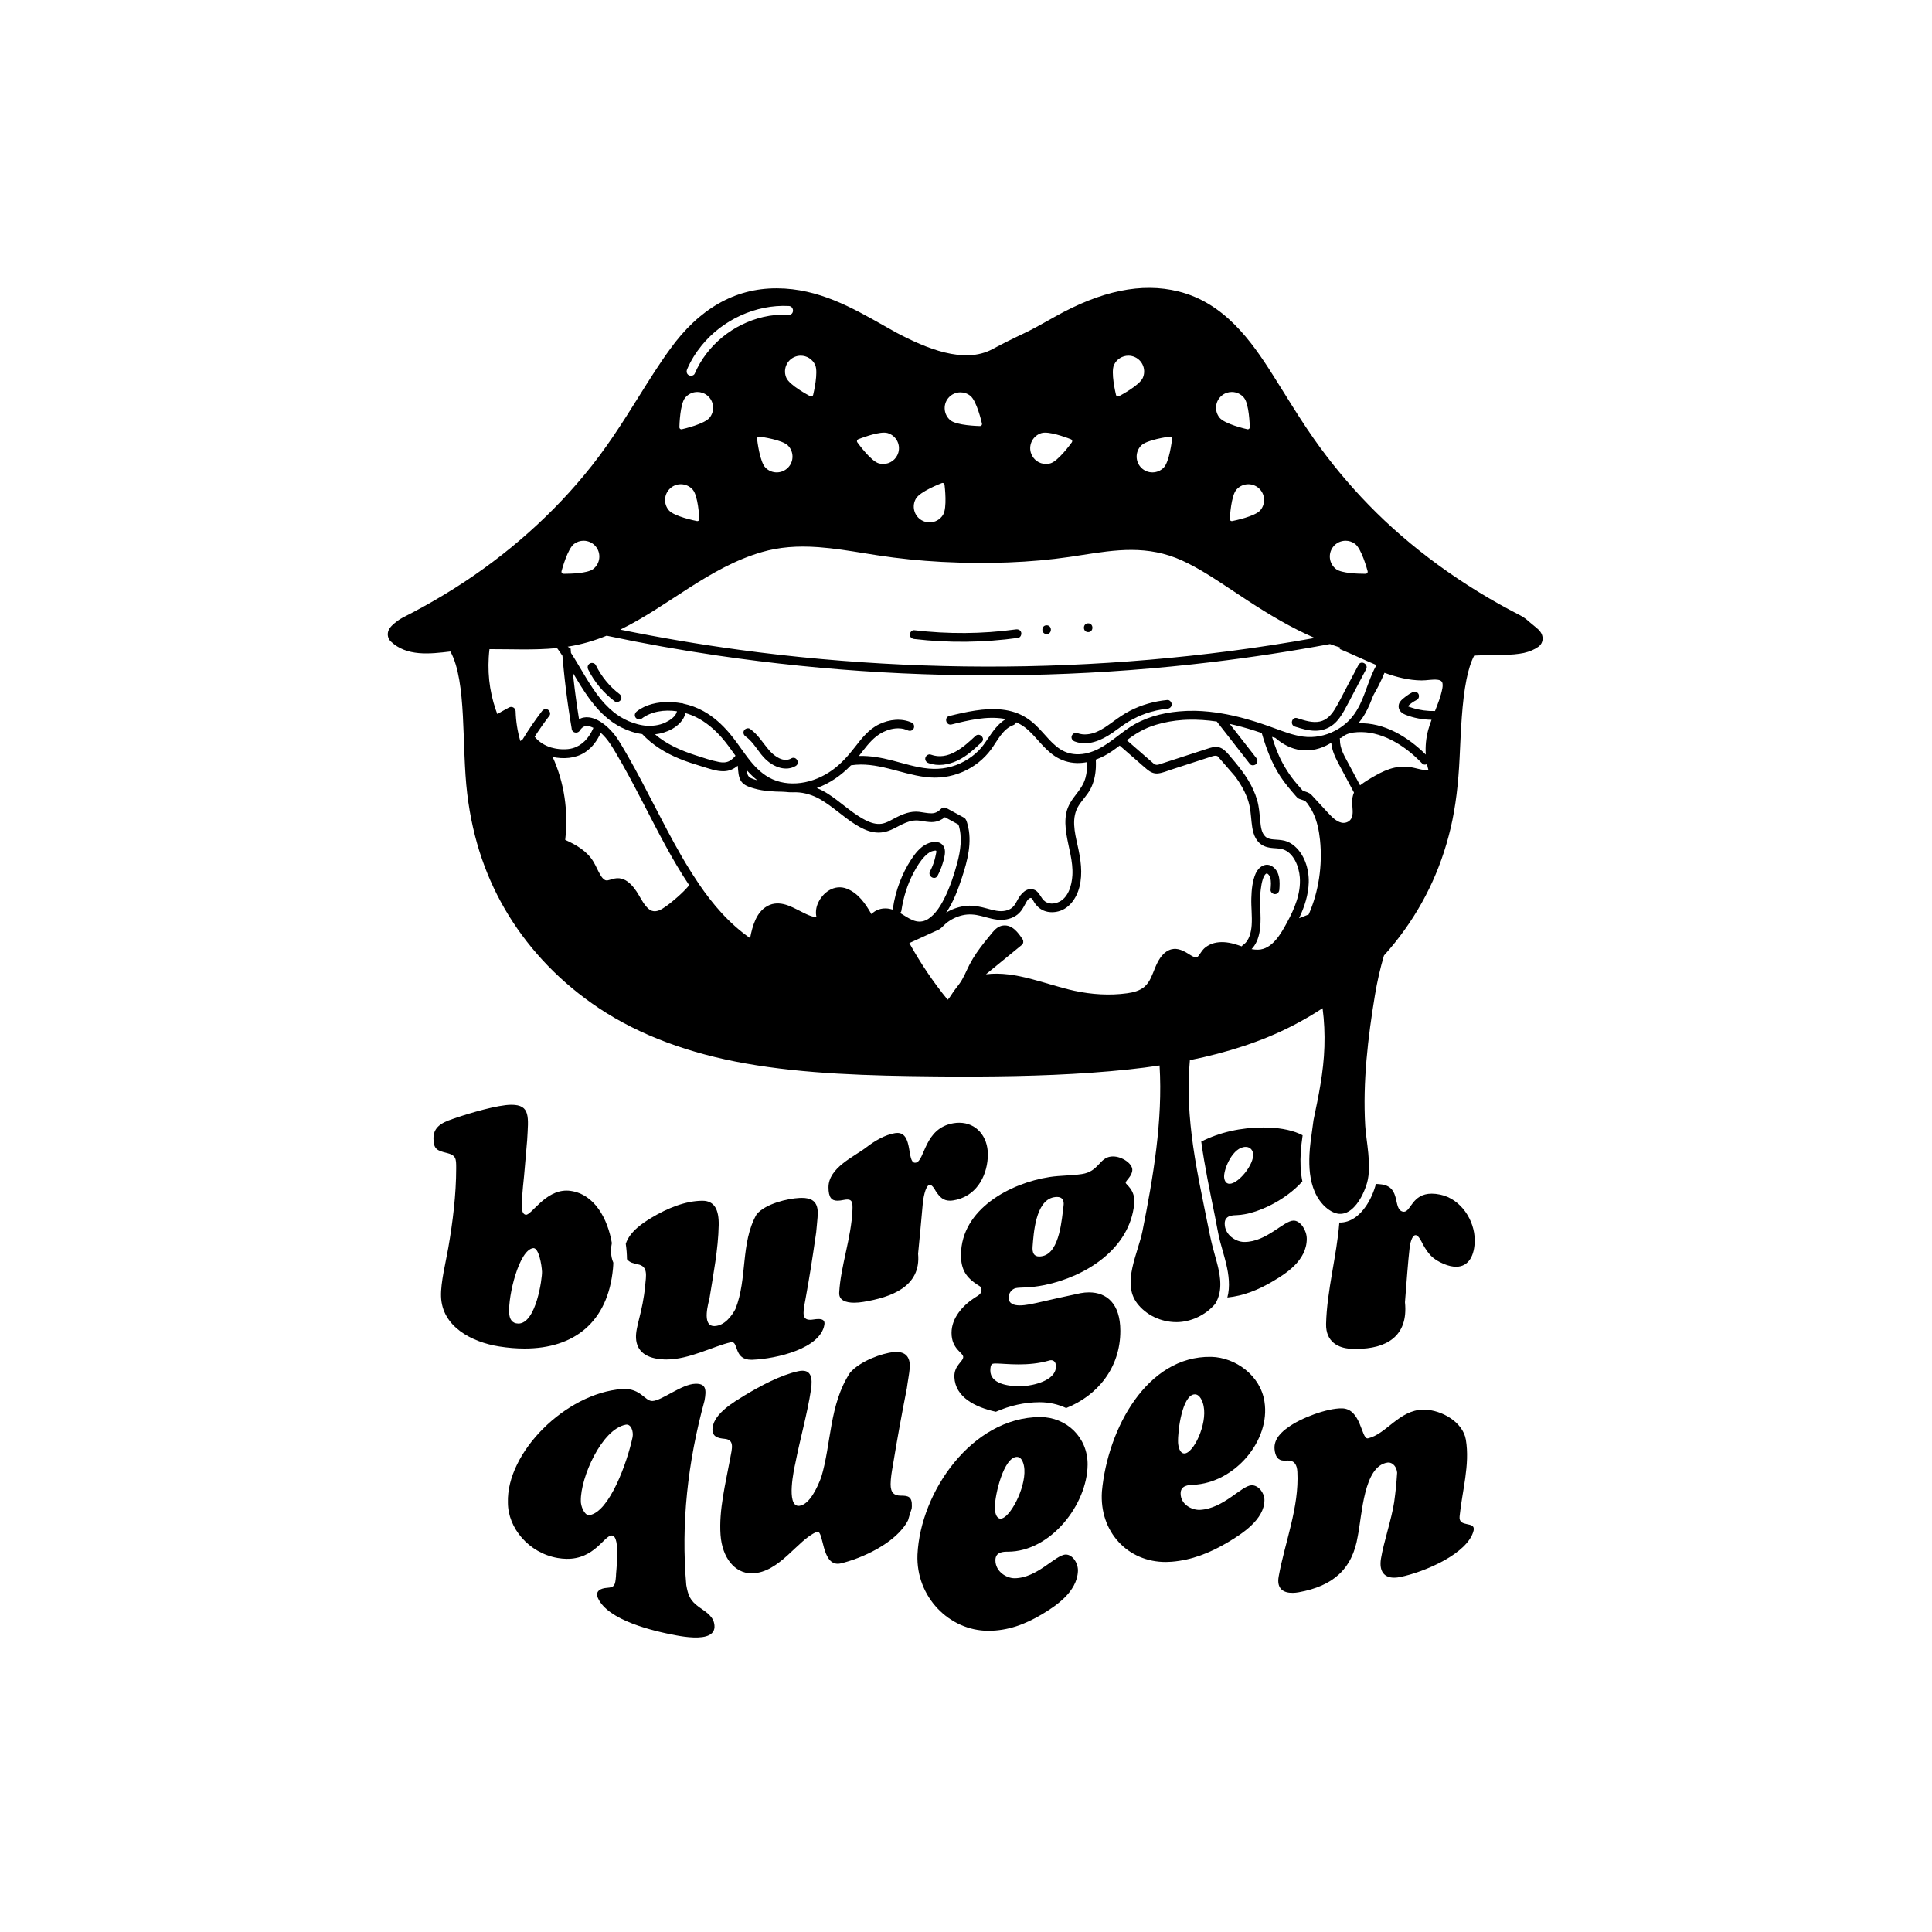 <?xml version="1.0" encoding="utf-8"?>
<!-- Generator: Adobe Illustrator 26.3.1, SVG Export Plug-In . SVG Version: 6.00 Build 0)  -->
<svg version="1.1" id="Capa_1" xmlns="http://www.w3.org/2000/svg" xmlns:xlink="http://www.w3.org/1999/xlink" x="0px" y="0px"
	 viewBox="0 0 1100 1100" style="enable-background:new 0 0 1100 1100;" xml:space="preserve">
<g>
	<path d="M409.2,697.55c0.17-8.66-2.34-13.86-9.16-13.89c-0.04,0-0.07,0-0.11,0c-9.67,0-20.05,4.31-28.82,9.56
		c-4.58,2.73-12.53,7.77-14.82,14.96c0.42,2.92,0.66,5.86,0.69,8.75c1.47,1.94,3.94,2.48,6.22,2.93c5.87,1.16,4.67,6.42,4.13,12.17
		c-1.43,15.26-5.54,23.18-5.21,29.83c0.39,7.72,6.01,11.74,15.99,12.15c0.44,0.02,0.88,0.03,1.33,0.03c12.99,0,26.58-7.52,36.58-9.8
		c0.23-0.05,0.44-0.08,0.63-0.08c3.88,0,1.16,10.04,11.13,10.04c0.21,0,0.42,0,0.63-0.01c13.92-0.56,38.72-6.42,40.96-19.96
		c0.4-2.43-1-3.23-3.38-3.23c-0.86,0-1.84,0.1-2.91,0.27c-0.68,0.11-1.3,0.16-1.86,0.16c-2.38,0-3.71-1.04-3.71-3.87
		c0-2.38,0.54-5.11,1.08-7.75c2.44-13.53,3.67-21.27,6.11-38.16c0.18-2.8,0.9-8.17,0.9-11.08c0-6.99-4.09-8.54-9.07-8.54
		c-0.44,0-0.89,0.01-1.35,0.03c-6.65,0.32-19.4,3.25-24.43,9.38c-9.25,16.29-5.1,36.65-12.04,53.89c-1.98,3.74-6.11,9.49-11.86,9.68
		c-0.07,0-0.13,0-0.2,0c-7.45,0-3.03-13.9-2.68-15.89C406.16,725.36,408.93,711.25,409.2,697.55z"/>
	<path d="M349.01,722.24c0.1-1.08,0.17-2.19,0.19-3.33c-0.79-1.8-1.32-4.01-1.32-6.73c0-1.55,0.18-3.03,0.48-4.44
		c-2.37-13.83-9.79-27.73-23.43-29.7c-0.81-0.12-1.61-0.17-2.38-0.17c-12.23,0-19.77,13.77-23.1,13.77c-0.07,0-0.14-0.01-0.21-0.02
		c-1.62-0.31-2.16-2.63-2.16-4.41c0-7.77,1.26-15.68,1.8-23.4c0.5-5.81,0.75-8.75,1.26-14.7c0.72-13.05,1.98-20.1-8.98-20.1
		c-7.73,0-23.77,4.78-31.08,7.28c-6.19,2.12-13.29,4.04-13.29,11.76c0,6.29,2.16,7.06,7.55,8.39c5.39,1.33,5.39,3.28,5.39,8.7
		c-0.01,15-1.93,30.52-4.49,45.29c-1.44,8.31-4.38,19.74-4.13,27.72c0.53,17.2,17.47,26,33.06,28.46c5.04,0.8,9.88,1.19,14.48,1.19
		C326.77,767.82,346.13,752.9,349.01,722.24z M293.86,753.44c-3.23-0.67-3.82-3.8-3.95-5.72c-0.67-10.1,5.67-36.14,13.65-37.08
		c0.06-0.01,0.12-0.01,0.18-0.01c3.05,0,4.67,9.49,4.85,13.37c0.17,3.59-3.3,29.58-13.45,29.58
		C294.72,753.57,294.29,753.53,293.86,753.44z"/>
	<path d="M529.19,674.62c0.08-0.02,0.16-0.03,0.24-0.03c1.37,0,2.85,2.68,3.36,3.6c2.33,3.5,4.34,5.42,8.03,5.42
		c1.15,0,2.47-0.19,4.01-0.58c12.22-3.07,17.61-15,17.61-25.81c0-10.08-6.45-17.98-16.31-17.98c-1.05,0-2.15,0.09-3.28,0.28
		c-16.71,2.78-16.17,21.34-21.38,22.44c-0.17,0.04-0.33,0.05-0.49,0.05c-4.77,0-1.09-16.96-10.05-16.96c-0.41,0-0.85,0.04-1.32,0.11
		c-5.75,0.92-11.68,4.46-16.53,8.2c-6.74,5.21-21.38,11.46-21.38,22.63c0,5.79,1.74,7.64,5.13,7.64c0.97,0,2.07-0.15,3.31-0.4
		c0.91-0.19,1.67-0.28,2.3-0.28c2.73,0,3.08,1.8,2.91,5.98c-0.66,15.98-6.75,31.95-7.55,47.08c-0.23,4.32,3.77,5.7,8.52,5.7
		c1.73,0,3.56-0.18,5.32-0.48c15.54-2.58,32.87-8.53,31.08-27.38c1.08-11.11,1.62-16.78,2.7-28.92
		C525.59,683.25,526.67,675.22,529.19,674.62z"/>
	<path d="M620.04,735.82c-1.56,0-3.17,0.15-4.81,0.45c-10.13,2.16-15.2,3.3-25.33,5.62c-1.97,0.39-5.86,1.35-9.27,1.35
		c-3.42,0-6.36-0.97-6.36-4.48c0-2.53,1.8-4.85,4.13-5.36c2.51-0.55,7.56,0.06,16.35-1.74c23.41-4.81,48.48-20.56,51.02-46.24
		c0.8-8.08-4.85-10.92-4.85-12.01c0-1.36,3.77-3.77,3.77-7.41c0-3.43-5.72-7.57-11.03-7.57c-0.34,0-0.67,0.02-1.01,0.05
		c-6.83,0.71-7.01,8.55-16.71,9.99c-3.05,0.45-6.11,0.64-9.16,0.83c-3.05,0.19-6.11,0.37-9.16,0.84
		c-22.49,3.47-50.31,18.3-50.48,44.25c-0.06,8.63,3.05,13.01,9.52,17.21c1.26,0.81,2.16,0.97,2.16,2.84c0,2.43-2.16,3.31-3.95,4.47
		c-7.01,4.6-13.11,11.64-13.11,19.98c0,9.26,6.65,11.23,6.65,13.72c0,2.69-5.34,4.83-5.03,11.53c0.53,11.38,11.8,17.06,23.6,19.67
		c7.96-3.52,16.31-5.39,24.81-5.43c0.1,0,0.19,0,0.29,0c5.26,0.01,10.33,1.16,14.95,3.31c17.72-7.05,30.87-22.83,30.84-43.99
		C637.85,742.16,630.06,735.82,620.04,735.82z M587.92,709.71c0.58-7.28,1.62-26.06,12.04-28.03c0.68-0.13,1.29-0.19,1.84-0.19
		c3.2,0,4.16,2.11,3.73,5.11c-0.95,6.66-1.98,26.36-11.86,28.55c-0.74,0.16-1.4,0.24-1.98,0.24
		C588.6,715.4,587.65,713.17,587.92,709.71z M583.07,789.17c-0.77,0.05-1.71,0.09-2.75,0.09c-6.3,0-16.47-1.35-16.47-8.94
		c0-1.03,0.04-3.56,1.44-3.87c0.42-0.09,1-0.13,1.72-0.13c2.7,0,7.4,0.51,13.01,0.51c5.25,0,11.3-0.45,17.25-2.17
		c0.4-0.14,0.81-0.21,1.19-0.21c1.51,0,2.76,1.09,2.76,3.51C601.22,786.42,587.38,788.88,583.07,789.17z"/>
	<path d="M820.06,680.17c-1.82-0.38-3.44-0.55-4.89-0.55c-11.23,0-11.82,10.3-15.88,10.3c-0.2,0-0.4-0.02-0.61-0.07
		c-5.75-1.36-0.9-13.84-11.86-15.47c-1.14-0.17-2.28-0.25-3.42-0.3c-1.2,4.54-3.13,8.91-5.69,12.67c-3.53,5.19-8.76,9.5-15.15,9.31
		c0,0.03,0,0.05,0,0.08c-1.45,18.74-7.09,38.71-7.54,57.59c-0.26,10.54,7.32,13.83,13.83,14.17c1.16,0.06,2.3,0.09,3.42,0.09
		c16.88,0,29.69-7,27.66-26.54c1.08-13.5,1.62-21.96,2.7-31.53c0.17-1.24,1.13-6.68,3.34-6.68c0.14,0,0.28,0.02,0.43,0.07
		c1.44,0.44,3.05,3.76,3.59,4.88c3.05,5.56,5.57,8.75,12.04,11.44c2.65,1.1,4.98,1.6,7,1.6c7.3,0,10.61-6.56,10.61-15.14
		C839.64,694.74,831.73,682.62,820.06,680.17z"/>
	<path d="M744.02,705.32c0-4.7-3.41-10.08-7.19-10.35c-0.09-0.01-0.18-0.01-0.28-0.01c-5.74,0-15.41,12.16-28.01,12.16
		c-0.09,0-0.19,0-0.28,0c-4.49-0.06-10.96-3.86-10.96-10.46c0-4.78,4.58-4.72,7.01-4.82c11.31-0.46,27.77-8.58,37.21-19.21
		c-1.12-5.43-1.27-11.09-0.92-16.56c0.2-3.24,0.62-6.46,1.06-9.68c-4.91-2.67-11.79-4.1-19.02-4.38c-1.14-0.04-2.27-0.07-3.4-0.07
		c-12.6,0-24.85,2.72-35.3,8.03c1.96,14.28,4.93,28.42,7.81,42.54c0.98,4.82,1.73,9.75,2.97,14.51c1.09,4.15,2.38,8.24,3.38,12.42
		c1.52,6.33,2.38,13.07,0.71,19.3c9.12-0.93,17.46-4.24,25.81-9.18C731.96,725.22,744.02,717.78,744.02,705.32z M709.24,653
		C709.24,653,709.24,653,709.24,653c0.04,0,0.07,0,0.11,0c2.87,0.05,3.97,2.31,4.13,3.94c0.59,6.04-8.26,16.88-13.3,17.06
		c-0.04,0-0.09,0-0.13,0c-2.41,0-3.1-2.48-3.1-4.19C696.96,665.18,701.94,653,709.24,653z"/>
	<path d="M397.93,914.96c-5.17-3.75-6.19-6.84-7.2-12.54c-3.04-34.82,0.78-69.77,10.37-104.84c1.25-6.59,0.8-9.86-5.17-9.72
		c-7.88,0.2-19.19,9.72-24.52,9.82c-0.01,0-0.04,0-0.05,0c-4.19,0.04-6.58-7.15-16.4-6.86c-0.27,0.01-0.55,0.02-0.84,0.04
		c-32.19,2.43-65.87,36.2-64.94,64.72c0.02,14.35,11.83,28.59,28.26,31.46c1.78,0.31,3.45,0.46,5.02,0.49
		c16.03,0.32,21.51-13.31,25.84-13.29c0.07,0,0.14,0.01,0.2,0.01c5.01,0.65,2.05,21.72,2.2,23.33c-0.45,4.72-0.63,6.19-4.95,6.46
		c-3.78,0.24-7.02,1.82-5.34,5.77c5.71,12.86,31.65,18.91,44.95,21.36c2.27,0.41,5.96,1.02,9.62,1.13
		c6.67,0.21,13.23-1.21,11.58-8.27C405.56,919.69,401.04,917.21,397.93,914.96z M360.17,818.22c-3.1,14.64-13.23,42.52-24.5,44.43
		c-0.12,0.02-0.23,0.03-0.35,0.03c-2.66-0.02-4.73-5.24-4.62-8.15c-0.23-13.33,11.97-40.89,25.6-43.37
		c0.15-0.03,0.31-0.04,0.45-0.05C359.37,811.06,360.72,814.98,360.17,818.22z"/>
	<path d="M512.73,851.56c-3.57-0.02-5.7-1.6-5.65-6.6c0.04-3.4,0.65-7.07,1.27-10.5c2.4-14.74,5.1-29.45,7.99-44.13
		c0.35-2.96,1.41-8.45,1.62-11.41c0.49-6.97-3.06-9.21-7.68-9.16c-0.51,0.01-1.04,0.04-1.57,0.1c-6.36,0.56-19.05,5.06-24.75,11.72
		c-11.92,18.27-10.59,40.5-16.42,59.58c-2.19,5.68-6.42,15.25-12.26,16.17c-0.21,0.03-0.41,0.05-0.61,0.05
		c-7.18-0.01-2.51-21.33-1.86-24.17c2.71-13.95,6.89-28.45,8.92-41.94c1.06-6.98-0.14-10.91-4.97-10.83
		c-0.72,0.01-1.52,0.11-2.41,0.31c-9.71,2.13-20.87,8-30.52,13.8c-5.89,3.68-17,9.99-18.11,18.23c-0.7,5.43,3.3,6.09,6.82,6.43
		c5.85,0.53,4.21,5.56,3.22,11.03c-2.64,14.32-6.52,29.46-5.52,43.65c0.94,13.13,8.12,21.78,17.5,21.91c0.19,0,0.38,0,0.57,0
		c15.58-0.46,25.79-19.05,36.62-23.58c0.19-0.08,0.37-0.12,0.54-0.12c3.52,0.01,2.43,18.18,11.45,18.24c0.45,0,0.93-0.04,1.44-0.14
		c12.14-2.77,32.09-11.75,38.66-24.65c0.6-2.21,1.29-4.42,2.05-6.6c0.05-0.41,0.09-0.83,0.1-1.25
		C519.39,851.83,516.85,851.59,512.73,851.56z"/>
	<path d="M679.29,845.39c23.86-1.05,44.18-25.39,40.64-47.37c-2.3-15.07-16.73-25.15-30.21-25.48c-0.08,0-0.17,0-0.25,0
		c-36.28-0.61-58.79,40.69-62.09,76.68c-1.54,22.97,14.77,40.28,36.59,40.1c1.04-0.01,2.1-0.05,3.17-0.14
		c11.37-0.93,21.72-4.96,32.22-11.23c7.72-4.65,20.54-12.75,20.56-23.89c0.01-4.1-3.41-8.4-7.14-8.41c-0.09,0-0.19,0-0.29,0.01
		c-5.78,0.33-15.82,13.2-29.11,13.98c-0.17,0.01-0.35,0.01-0.53,0.02c-4.55,0.01-10.61-3.16-10.65-9.31
		C672.15,845.69,676.73,845.49,679.29,845.39z M670.74,821.46c-0.29-7.06,2.5-27.58,9.57-27.57c0.02,0,0.03,0,0.05,0
		c2.8,0.04,4.42,3.94,4.94,6.73c2.08,10.35-5.71,26.76-10.9,26.92c-0.03,0-0.06,0-0.09,0C671.83,827.53,670.92,824.07,670.74,821.46
		z"/>
	<path d="M831.04,863.37c1.42-14.37,5.99-29.39,3.54-43.75c-1.77-10.11-13.85-16.75-23.4-17.02c-0.32-0.01-0.64-0.01-0.96,0
		c-13.57,0.23-20.95,13.95-31.3,16.33c-0.12,0.03-0.23,0.04-0.33,0.04c-3.55-0.06-3.73-16.86-14.44-17.1c-0.01,0-0.03,0-0.04,0
		c-8.52-0.17-23.75,5.61-30.65,10.77c-3.61,2.46-8.31,6.65-7.78,12.47c0.37,4.06,1.92,6.5,5.39,6.52c0.08,0,0.16,0,0.25,0
		c0.73-0.02,1.1-0.03,1.82-0.05c0.09,0,0.19,0,0.28,0c3.61,0.03,5.03,2.42,5.25,6.41c1.11,20.11-7.14,40.19-10.63,59.55
		c-1.33,7.25,2.9,9.48,8.12,9.37c1.09-0.02,2.22-0.15,3.35-0.35c19.27-3.49,30.45-13,33.55-31.9c2.51-12.48,3.35-39.78,16.83-41.91
		c0.22-0.03,0.44-0.05,0.66-0.05c2.65,0.03,4.71,2.72,4.93,5.82c-0.45,6.68-0.79,10.04-1.7,16.77c-1.51,9.85-5.9,22.47-7.5,32.11
		c-1.19,7.34,1.87,11,7.8,10.86c0.94-0.02,1.95-0.14,3.03-0.35c13.99-2.82,38.63-13.38,41.89-26.4
		C840.35,865.71,830.3,870.08,831.04,863.37z"/>
	<path d="M573.87,883.46c24.4-0.04,45.18-26.93,45.37-49.54c0.12-15.59-12.09-27.07-26.95-27.11c-0.08,0-0.15,0-0.23,0
		c-38.6,0.23-68,42.46-69.69,78.34c-0.94,24.05,18.12,43.33,40.35,43.35c0.1,0,0.19,0,0.29,0c10.88-0.08,20.5-3.55,30.48-9.54
		c7.32-4.42,19.73-12.42,20.24-24.48c0.18-4.52-3.09-9.4-6.88-9.39c-0.03,0-0.05,0-0.08,0c-5.84,0.12-16.12,13.37-29.05,13.49
		c-0.02,0-0.04,0-0.06,0c-4.49,0.01-10.91-3.64-10.92-10.28C566.77,883.48,571.33,883.46,573.87,883.46z M566.42,858.22
		c0.01-7.35,5.13-28.71,12.58-28.72c0,0,0,0,0.01,0c2.91,0,4.06,4.14,4.24,7.1c0.7,10.94-8.4,28.03-13.53,28.04c0,0,0,0-0.01,0
		C567.15,864.65,566.42,860.97,566.42,858.22z"/>
	<path d="M874.57,357.26c-1.35-1.09-2.72-2.22-4.06-3.36c-1.41-1.34-3.19-2.61-4.91-3.51l-0.04-0.02
		c-32.78-16.75-62.62-38.51-86.31-62.93c-11.34-11.64-21.81-24.26-31.12-37.52c-6.03-8.58-11.43-17.24-16.64-25.62
		c-2.3-3.69-4.47-7.18-6.66-10.61c-12.43-19.72-27.87-41.31-53.91-47.77c-20.89-5.18-43.98-0.42-70.55,14.54
		c-1.16,0.64-2.3,1.29-3.44,1.93c-4.94,2.77-9.6,5.39-14.62,7.74c-5.84,2.73-11.64,5.64-17.27,8.66
		c-16.21,8.71-37.83-0.49-54.86-9.49c-2.24-1.24-4.53-2.54-6.76-3.8c-18.4-10.42-37.42-21.19-60.83-21.34c-0.21,0-0.42,0-0.64,0
		c-23.6,0-43.94,11.65-60.47,34.64c-6.06,8.28-11.75,17.37-17.77,26.99c-9.27,14.82-18.86,30.13-31.22,44.86
		c-21.65,26.13-49.15,49.6-79.53,67.88c-7.52,4.55-15.54,8.98-23.82,13.19l-0.03,0.02c-1.85,0.95-3.69,2.43-4.4,3.02
		c-2.11,1.76-3.57,3.38-3.88,5.57c-0.26,1.82,0.37,3.65,1.71,4.92c9,8.56,22.03,7.12,33.89,5.68c9.5,17.27,6.28,53.72,9.58,81
		c3.18,26.4,11.12,48.97,23.6,69.29c12.56,20.34,29.78,38.38,51.38,52.78c23.4,15.59,51.84,25.87,83.35,31.46
		c33.97,6.05,70.85,7.05,107.74,7.4c2.13,0.02,4.27,0.03,6.4,0.05c0.25,0.11,0.51,0.16,0.79,0.16c2.71-0.03,5.41-0.06,8.11-0.09
		c0.14,0,0.28,0,0.42,0c0.02,0,0.04,0,0.06,0c2.71,0.01,5.41,0.04,8.11,0.05c0.2,0,0.4-0.03,0.6-0.1
		c29.07-0.13,58.18-1.09,85.93-4.02c5.96-0.63,11.87-1.38,17.7-2.26c1.93,31.29-3.66,63.79-9.72,94.24
		c-2.48,12.48-11.85,29.51-3.12,41.07c5.07,6.72,13.55,10.8,22.42,10.81c8.51,0,16.86-4.24,22.09-10.4
		c0.01-0.02,0.02-0.04,0.03-0.06c1.11-1.8,1.84-3.69,2.29-5.63c0.05-0.2,0.1-0.39,0.14-0.59c0.06-0.31,0.11-0.61,0.16-0.92
		c0.03-0.21,0.07-0.43,0.1-0.64c0.04-0.3,0.07-0.61,0.1-0.91c0.02-0.22,0.04-0.44,0.05-0.67c0.02-0.3,0.03-0.61,0.04-0.92
		c0.01-0.22,0.01-0.45,0.01-0.67c0-0.31,0-0.61-0.01-0.92c-0.01-0.23-0.02-0.45-0.03-0.68c-0.02-0.31-0.03-0.61-0.05-0.92
		c-0.02-0.22-0.04-0.44-0.06-0.65c-0.06-0.62-0.13-1.25-0.22-1.87c-0.03-0.19-0.05-0.38-0.08-0.58c-0.05-0.29-0.1-0.59-0.15-0.88
		c-0.04-0.25-0.09-0.5-0.13-0.75c-0.05-0.28-0.11-0.56-0.17-0.84c-0.05-0.26-0.11-0.52-0.16-0.78c-0.06-0.27-0.12-0.54-0.18-0.81
		c-0.06-0.27-0.13-0.55-0.19-0.82c-0.06-0.26-0.12-0.51-0.19-0.76c-0.07-0.29-0.15-0.58-0.22-0.87c-0.06-0.23-0.12-0.46-0.18-0.7
		c-0.09-0.33-0.18-0.66-0.27-0.99c-0.05-0.18-0.1-0.37-0.15-0.55c-0.14-0.5-0.28-1-0.42-1.5c-1.2-4.27-2.31-8.49-3.18-12.84
		c-0.98-4.91-1.99-9.81-2.99-14.72c-1.96-9.59-3.88-19.19-5.45-28.86c-0.35-2.16-0.68-4.32-0.99-6.49c0,0,0,0,0,0
		c-2.31-16.23-3.38-32.63-1.86-48.97c21.13-4.3,40.98-10.6,58.54-19.66c5.94-3.06,11.61-6.37,17.02-9.92
		c0.97,7.28,1.27,14.64,1.04,21.95c-0.45,14.4-3.33,28.01-6.2,41.76c-0.24,1.8-0.48,3.6-0.73,5.4c-0.64,4.72-1.36,9.44-1.58,14.2
		c-0.33,7.13,0.15,14.64,3.02,21.27c0.38,0.88,0.82,1.72,1.28,2.55c0,0-0.01,0.01-0.01,0.01c0.07,0.12,0.15,0.24,0.22,0.36
		c0.07,0.12,0.13,0.24,0.2,0.35c0.01,0.01,0.02,0.01,0.03,0.02c1.2,1.97,2.64,3.79,4.38,5.34c1.3,1.17,2.75,2.17,4.33,2.92
		c0.49,0.23,1.31,0.52,2.03,0.7c0.86,0.21,0.85,0.21,1.61,0.24c2.44,0.1,4.63-0.75,6.64-2.34c2.27-1.8,4.08-4.25,5.58-6.91
		c1.24-2.21,2.25-4.59,3.05-7.03c0.05-0.13,0.09-0.26,0.13-0.39c0.03-0.09,0.06-0.17,0.09-0.26c0,0,0,0-0.01,0
		c0.07-0.24,0.15-0.47,0.22-0.71c0.01-0.02,0.01-0.04,0.02-0.06c2.75-9.88-0.56-23.8-1.06-32.44c-1.44-24.91,1.51-50.19,5.55-74.49
		c1.25-7.54,2.95-15.05,5.12-22.44c2.19-2.44,4.32-4.93,6.35-7.47c15.16-19.01,25.8-40.48,31.62-65.1
		c2.92-12.38,4.41-25.7,5.09-39.88c0.75-15.65,1.3-31.62,3.91-44.65c1.05-5.26,2.46-9.96,4.4-13.68c5.46-0.25,10.92-0.44,16.37-0.44
		c4.49,0,8.48-0.34,11.85-1.05l0.09-0.02c3.2-0.73,5.96-1.9,8.21-3.49c1.49-1.05,2.39-2.71,2.44-4.54
		C878.41,360.74,876.36,358.7,874.57,357.26z M758.96,311.43c1.76-2.33,4.45-3.56,7.17-3.56c1.89,0,3.79,0.59,5.41,1.82
		c3.66,2.77,6.79,14.25,7.14,15.55c0.09,0.34,0.02,0.7-0.19,0.98c-0.21,0.28-0.54,0.45-0.89,0.45c-0.15,0-0.44,0.01-0.83,0.01
		c-3.09,0-12.82-0.2-16.07-2.66C756.75,321.03,755.97,315.38,758.96,311.43z M717.54,290.56c-3,3.47-14.66,5.85-15.98,6.11
		c-0.07,0.01-0.15,0.02-0.22,0.02c-0.27,0-0.54-0.1-0.75-0.28c-0.27-0.23-0.41-0.57-0.39-0.92c0.07-1.34,0.74-13.22,3.75-16.69
		c1.77-2.05,4.28-3.1,6.8-3.1c2.08,0,4.18,0.72,5.87,2.19C720.37,281.13,720.78,286.82,717.54,290.56z M695.66,225.2
		c1.66-1.36,3.67-2.02,5.67-2.02c2.61,0,5.2,1.13,6.97,3.3c2.9,3.56,3.24,15.45,3.27,16.79c0.01,0.35-0.15,0.69-0.42,0.91
		c-0.21,0.17-0.46,0.26-0.72,0.26c-0.08,0-0.17-0.01-0.25-0.03c-1.31-0.3-12.89-3.01-15.8-6.57
		C691.25,234.01,691.82,228.34,695.66,225.2z M666.06,248.59c0.05-0.01,0.1-0.01,0.15-0.01c0.3,0,0.58,0.12,0.8,0.33
		c0.25,0.25,0.37,0.59,0.33,0.94c-0.15,1.34-1.57,13.15-4.79,16.42c-1.76,1.79-4.08,2.69-6.41,2.69c-2.27,0-4.55-0.85-6.29-2.57
		c-3.54-3.47-3.59-9.17-0.12-12.71C652.95,250.41,664.73,248.76,666.06,248.59z M634.26,207.79c1.5-3.32,4.78-5.28,8.2-5.28
		c1.24,0,2.49,0.26,3.69,0.8c4.51,2.04,6.53,7.37,4.48,11.89c-1.89,4.18-12.39,9.78-13.58,10.41c-0.17,0.09-0.35,0.13-0.53,0.13
		c-0.16,0-0.32-0.03-0.47-0.1c-0.32-0.14-0.56-0.43-0.64-0.77C635.1,223.55,632.37,211.97,634.26,207.79z M593.02,246.57
		c0.57-0.16,1.24-0.24,1.99-0.24c5.1,0,13.66,3.35,14.75,3.78c0.33,0.13,0.57,0.4,0.67,0.74c0.1,0.34,0.04,0.7-0.17,0.99
		c-0.79,1.09-7.8,10.7-12.21,11.98c-0.84,0.24-1.68,0.36-2.51,0.36c-3.89,0-7.49-2.55-8.63-6.47
		C585.52,252.95,588.27,247.96,593.02,246.57z M539.87,226.68c1.77-2.18,4.36-3.3,6.97-3.3c2,0,4,0.66,5.67,2.02
		c3.56,2.9,6.28,14.48,6.58,15.79c0.08,0.34-0.01,0.7-0.23,0.97c-0.22,0.27-0.54,0.42-0.88,0.42c-0.01,0-0.02,0-0.02,0
		c-1.34-0.03-13.24-0.36-16.8-3.26C537.32,236.19,536.74,230.52,539.87,226.68z M521.54,283.82c2.36-3.94,13.43-8.29,14.69-8.77
		c0.13-0.05,0.27-0.08,0.41-0.08c0.2,0,0.41,0.05,0.59,0.16c0.3,0.18,0.5,0.49,0.55,0.84c0.16,1.33,1.54,13.15-0.82,17.09
		c-1.68,2.8-4.66,4.36-7.72,4.36c-1.57,0-3.16-0.41-4.61-1.28C520.38,293.6,518.99,288.07,521.54,283.82z M487.95,250.85
		c0.1-0.34,0.35-0.61,0.67-0.74c1.09-0.43,9.65-3.78,14.75-3.78c0.75,0,1.43,0.07,1.99,0.24c4.76,1.39,7.5,6.38,6.11,11.14
		c-1.14,3.92-4.74,6.47-8.63,6.47c-0.83,0-1.67-0.12-2.51-0.36c-4.41-1.29-11.43-10.89-12.21-11.98
		C487.92,251.55,487.85,251.19,487.95,250.85z M455.92,202.51c3.42,0,6.7,1.97,8.2,5.28c1.89,4.18-0.84,15.76-1.16,17.07
		c-0.08,0.34-0.32,0.62-0.64,0.77c-0.15,0.07-0.31,0.1-0.47,0.1c-0.18,0-0.36-0.04-0.53-0.13c-1.19-0.62-11.69-6.22-13.58-10.41
		c-2.04-4.51-0.03-9.85,4.48-11.89C453.43,202.76,454.69,202.51,455.92,202.51z M448.53,266.39c-1.75,1.71-4.02,2.57-6.29,2.57
		c-2.33,0-4.66-0.9-6.41-2.69c-3.22-3.28-4.64-15.09-4.79-16.42c-0.04-0.35,0.08-0.7,0.33-0.94c0.21-0.21,0.5-0.33,0.8-0.33
		c0.05,0,0.1,0,0.15,0.01c1.33,0.18,13.11,1.82,16.33,5.1C452.12,257.22,452.07,262.92,448.53,266.39z M391.24,210.18
		c2.11-4.91,4.94-9.42,8.31-13.56c11.85-14.52,30.75-23.36,49.54-22.41c3.21,0.16,3.22,5.16,0,5c-4.89-0.25-9.77,0.17-14.54,1.28
		c-17.11,3.98-32.04,16-38.99,32.21c-0.54,1.25-2.37,1.51-3.42,0.9C390.87,212.86,390.71,211.42,391.24,210.18z M390.08,226.48
		c1.77-2.17,4.36-3.3,6.97-3.3c2,0,4.01,0.66,5.67,2.02c3.84,3.13,4.41,8.8,1.28,12.64c-2.9,3.56-14.49,6.27-15.8,6.57
		c-0.08,0.02-0.17,0.03-0.25,0.03c-0.26,0-0.52-0.09-0.72-0.26c-0.27-0.22-0.43-0.56-0.42-0.91
		C386.84,241.93,387.18,230.04,390.08,226.48z M381.76,277.89c1.7-1.47,3.79-2.19,5.87-2.19c2.52,0,5.03,1.05,6.8,3.1
		c3,3.47,3.68,15.35,3.75,16.69c0.02,0.35-0.13,0.69-0.39,0.92c-0.21,0.18-0.47,0.28-0.75,0.28c-0.07,0-0.15-0.01-0.22-0.02
		c-1.32-0.26-12.97-2.64-15.98-6.11C377.6,286.82,378.01,281.13,381.76,277.89z M433.88,314.3c9.67-2.79,19.92-3.67,32.27-2.76
		c8.59,0.63,17.05,2,26.01,3.44c2.47,0.4,4.96,0.8,7.46,1.18c11.9,1.84,24.21,3.1,36.59,3.75c26.25,1.34,50.69,0.4,72.64-2.81
		c2.4-0.35,4.82-0.73,7.15-1.09c19.22-2.99,37.38-5.81,57.03,3.12c9.41,4.26,19.06,10.68,29.27,17.47c2.69,1.79,5.46,3.63,8.25,5.45
		c12.08,7.91,24.69,15.41,37.99,21.18c-15.96,2.85-31.98,5.34-48.05,7.43c-30.79,4.01-61.76,6.65-92.78,7.94
		c-31.2,1.3-62.45,1.23-93.64-0.21c-31.09-1.44-62.12-4.21-92.96-8.4c-22.77-3.09-45.43-6.93-67.95-11.51
		C380.58,345.13,403.61,323.04,433.88,314.3z M408.64,373.25c30.93,4.53,62.06,7.71,93.28,9.51c31.47,1.81,63.02,2.23,94.53,1.25
		c31.34-0.97,62.64-3.33,93.77-7.07c22.44-2.7,44.79-6.11,67.01-10.24c2.09,0.76,4.2,1.47,6.33,2.13c-0.31,0.21-0.61,0.41-0.92,0.62
		c7.04,2.88,14.02,6.31,21.05,9.2c-1.78,3.21-3.2,6.66-4.5,10.15c-1.51,4.07-2.94,8.28-4.84,12.21c-0.14,0.28-0.28,0.56-0.42,0.84
		c-0.1,0.2-0.2,0.39-0.3,0.59c-1.56,2.93-3.44,5.67-5.84,8.03c-0.18,0.17-0.36,0.35-0.54,0.52c-0.27,0.25-0.55,0.5-0.83,0.75
		c-0.19,0.17-0.38,0.33-0.57,0.49c-0.32,0.27-0.65,0.53-0.98,0.78c-0.15,0.12-0.3,0.23-0.46,0.35c-0.4,0.3-0.81,0.59-1.23,0.87
		c-0.1,0.06-0.19,0.13-0.29,0.19c-0.45,0.3-0.92,0.58-1.39,0.86c-0.09,0.05-0.18,0.11-0.27,0.16c-0.38,0.22-0.78,0.43-1.17,0.64
		c-5.52,2.88-11.82,4.15-18.13,3.31c-5.43-0.72-10.64-2.69-15.76-4.57c-5.33-1.95-10.69-3.8-16.15-5.34
		c-5.04-1.43-10.19-2.61-15.39-3.45c-0.72-0.21-1.55-0.27-2.27-0.34c-2.61-0.37-5.24-0.64-7.87-0.81c-1.11-0.07-2.21-0.12-3.32-0.15
		c-0.39-0.01-0.78-0.01-1.16-0.01c-0.92-0.01-1.83-0.01-2.75,0.01c-0.23,0-0.46,0-0.68,0c-0.49,0.01-0.99,0.04-1.48,0.06
		c-0.06,0-0.12,0-0.18,0.01c-9.96,0.46-20.08,2.62-28.83,7.53c-7.21,4.05-13.12,10.19-20.42,13.93c-0.26,0.13-0.51,0.27-0.77,0.39
		c-0.19,0.09-0.38,0.17-0.56,0.26c-0.49,0.22-0.98,0.44-1.48,0.64c-0.14,0.06-0.28,0.1-0.42,0.16c-0.51,0.2-1.03,0.38-1.56,0.55
		c-0.45,0.14-0.89,0.29-1.35,0.41c-4.43,1.16-9.21,1.14-13.43-0.78c-3.47-1.57-6.23-4.13-8.81-6.88c-2.66-2.82-5.12-5.84-7.97-8.48
		c-3.3-3.06-7.04-5.45-11.32-6.89c-9.67-3.27-20.42-1.77-30.17,0.3c-2.46,0.52-4.91,1.11-7.36,1.72c-3.12,0.78-1.8,5.6,1.33,4.82
		c9.52-2.38,19.86-4.88,29.71-3.28c0.39,0.06,0.77,0.14,1.16,0.22c-4.4,2.6-7.38,6.91-10.25,11.18c-1.6,2.38-3.19,4.74-5.23,6.77
		c-2.43,2.42-5.18,4.45-8.18,6.1c-6.26,3.45-13.16,4.78-20.25,4.13c-7.09-0.65-13.91-2.85-20.77-4.63
		c-6.27-1.62-12.56-2.73-18.95-2.57c3.09-3.96,6.04-8.09,9.97-11.2c4.66-3.69,12.01-6.02,17.71-3.4c1.23,0.56,2.69,0.35,3.42-0.9
		c0.63-1.08,0.34-2.85-0.9-3.42c-5.99-2.75-12.84-1.92-18.67,0.86c-5.91,2.82-9.95,8.03-13.85,13.07
		c-3.74,4.83-7.86,9.48-12.85,13.06c-5.33,3.82-11.47,6.45-18,7.3c-6.21,0.81-12.61-0.04-18.11-3.13
		c-4.81-2.7-8.63-6.79-11.94-11.14c-0.6-0.78-1.18-1.57-1.76-2.37c-0.01-0.02-0.02-0.05-0.04-0.07c-0.02-0.03-0.04-0.04-0.06-0.07
		c-2.84-3.9-5.54-7.89-8.67-11.58c-4.18-4.93-9.06-9.35-14.73-12.5c-3.59-1.99-7.46-3.42-11.46-4.27c-0.45-0.26-0.97-0.35-1.49-0.29
		c-2.2-0.39-4.44-0.62-6.69-0.65c-6.35-0.08-13.13,1.31-18.25,5.25c-1.07,0.82-1.64,2.15-0.9,3.42c0.61,1.05,2.34,1.73,3.42,0.9
		c5.56-4.28,13.08-5.34,20.21-4.31c-0.45,2.97-4.19,5.28-6.56,6.4c-3.61,1.71-7.77,2.15-11.72,1.76c-0.14-0.02-0.29-0.04-0.44-0.06
		c-0.32-0.04-0.64-0.09-0.96-0.14c-1.85-0.31-3.68-0.82-5.45-1.42c-3.28-1.12-6.35-2.76-9.17-4.75c-0.6-0.43-1.18-0.88-1.76-1.34
		c-1.74-1.42-3.35-2.94-4.86-4.56c-0.1-0.11-0.21-0.22-0.31-0.34c-0.34-0.37-0.68-0.75-1.01-1.13c-0.36-0.41-0.71-0.83-1.06-1.25
		c-0.07-0.08-0.14-0.16-0.2-0.25c-1.58-1.95-3.04-3.99-4.43-6.05c-2.9-4.32-5.52-8.82-8.19-13.28c-0.68-1.14-1.36-2.28-2.05-3.41
		c-0.26-0.42-0.52-0.83-0.77-1.24c-0.02-0.03-0.04-0.06-0.06-0.09c-0.43-0.69-0.87-1.38-1.31-2.06c-0.07-0.82-0.13-1.65-0.19-2.47
		c-0.28-0.2-0.59-0.39-0.97-0.63c-0.25-0.15-0.48-0.31-0.71-0.47c7.84-1.21,15.17-3.4,22.16-6.25
		C366.36,366.37,387.45,370.15,408.64,373.25z M607.19,475.07c1.23,7.77,3.82,15.23,3.39,23.2c-0.32,5.87-2.42,13.47-8.54,15.61
		c-2.42,0.85-4.84,0.84-6.95-0.57c-2.62-1.75-3.16-5.74-6.53-6.81c-4.21-1.34-7.4,2.52-9.16,5.77c-0.87,1.6-1.66,3.27-3.08,4.48
		c-1.12,0.95-2.48,1.48-3.9,1.79c-3.45,0.74-6.99-0.33-10.3-1.23c-3.85-1.05-7.75-1.94-11.77-1.56c-3.74,0.35-7.33,1.46-10.62,3.27
		c-0.35,0.19-0.69,0.4-1.02,0.6c4.11-6.01,6.7-13.04,8.96-19.89c3.19-9.67,6.04-20.45,3.16-30.55c-0.36-1.27-0.69-2.82-1.86-3.57
		c-0.22-0.14-0.47-0.26-0.71-0.39c-1.16-0.63-2.31-1.26-3.47-1.89c-1.98-1.08-3.95-2.16-5.93-3.24c-0.25-0.13-0.49-0.21-0.72-0.26
		c-0.75-0.22-1.59-0.08-2.31,0.65c-1.53,1.56-3.16,2.57-5.4,2.6c-2.4,0.03-4.76-0.58-7.14-0.85c-4.93-0.55-9.31,1.27-13.6,3.49
		c-1.83,0.95-3.65,2.05-5.59,2.74c-1.62,0.58-2.84,0.74-4.56,0.63c-2.93-0.18-6.12-1.64-8.83-3.23
		c-6.76-3.97-12.48-9.46-19.04-13.72c-2.1-1.37-4.32-2.54-6.62-3.47c7.35-2.62,13.97-7.22,19.45-12.93c0.03,0,0.06,0,0.09-0.01
		c14.46-2.2,28.01,4.84,42.1,6.66c7.45,0.96,14.68,0.03,21.58-2.98c6.37-2.77,11.96-7.2,16.07-12.8c3.5-4.78,6.56-11.55,12.51-13.72
		c0.8-0.29,1.44-0.9,1.7-1.65c1.76,0.77,3.44,1.72,5,2.91c3.09,2.37,5.66,5.38,8.25,8.27c2.62,2.91,5.33,5.75,8.59,7.97
		c3.74,2.55,8.18,3.96,12.7,4.06c1.97,0.05,3.93-0.15,5.86-0.53c0.08,2.98-0.12,5.97-0.91,8.87c-1.01,3.72-3.11,6.64-5.45,9.62
		c-2.46,3.13-4.61,6.36-5.47,10.31C606.26,466.81,606.55,470.97,607.19,475.07z M431.25,444.3c-1.23-0.33-2.45-0.74-3.63-1.25
		c-1.96-0.85-2.2-2.52-2.37-4.45C427.08,440.66,429.06,442.6,431.25,444.3z M418.76,430.28c-0.95,1.12-2.03,2.17-3.29,2.9
		c-1.81,1.05-3.93,1.09-5.94,0.71c-4.49-0.85-8.97-2.4-13.31-3.8c-8.35-2.69-16.58-6.23-23.28-11.99c3.39-0.38,6.72-1.37,9.69-3.03
		c3.48-1.95,6.82-5.16,7.63-9.06c2.09,0.59,4.09,1.35,5.94,2.26c5.64,2.78,10.42,6.83,14.57,11.52
		C413.69,423.1,416.2,426.71,418.76,430.28z M319.7,325.24c0.35-1.3,3.48-12.78,7.14-15.55c1.62-1.23,3.52-1.82,5.41-1.82
		c2.72,0,5.41,1.23,7.17,3.56c2.99,3.95,2.21,9.6-1.74,12.59c-3.25,2.46-12.98,2.66-16.07,2.66c-0.39,0-0.68,0-0.83-0.01
		c-0.35-0.01-0.68-0.17-0.89-0.45C319.68,325.94,319.61,325.58,319.7,325.24z M313.93,425.65c-3.69-1.1-7.05-3.14-9.52-6.19
		c2.65-4.11,5.45-8.11,8.43-11.99c0.82-1.07,0.17-2.8-0.9-3.42c-1.29-0.75-2.6-0.18-3.42,0.9c-3.92,5.11-7.55,10.44-10.9,15.94
		c-0.44,0.37-0.89,0.71-1.36,1.05c-1.62-5.52-2.52-11.2-2.69-16.97c-0.06-1.92-2.07-3.08-3.76-2.16c-1.39,0.76-2.77,1.52-4.16,2.28
		c-0.75,0.41-1.61,1.03-2.48,1.47c-0.06-0.15-0.12-0.31-0.18-0.46c-0.26-0.68-0.5-1.36-0.74-2.04c-0.47-1.37-0.9-2.76-1.3-4.16
		c-0.77-2.75-1.38-5.55-1.85-8.37c-0.93-5.69-1.18-11.51-0.84-17.26c0.09-1.56,0.23-3.12,0.42-4.68c12.6-0.03,25.22,0.64,37.86-0.55
		c0.27,0.07,0.54,0.13,0.81,0.2c1,1.35,1.95,2.74,2.88,4.14c0.07,0.85,0.15,1.71,0.23,2.56c0.08,0.92,0.16,1.85,0.25,2.77
		c0.1,1.02,0.2,2.04,0.3,3.05c0.09,0.85,0.17,1.7,0.26,2.55c0.11,1.03,0.22,2.06,0.34,3.09c0.1,0.86,0.2,1.71,0.3,2.57
		c0.12,1.01,0.24,2.01,0.36,3.02c0.11,0.9,0.23,1.8,0.35,2.7c0.12,0.96,0.25,1.91,0.38,2.87c0.13,0.98,0.27,1.97,0.41,2.95
		c0.12,0.87,0.25,1.75,0.38,2.62c0.17,1.15,0.35,2.3,0.53,3.44c0.11,0.71,0.22,1.43,0.33,2.14c0.24,1.47,0.48,2.94,0.73,4.4
		c0.01,0.09,0.03,0.17,0.04,0.26c0.01,0.07,0.02,0.15,0.04,0.22c-0.01,0.3,0.05,0.59,0.16,0.86c0.2,0.8,0.77,1.3,1.46,1.51
		c0.06,0.02,0.12,0.05,0.19,0.06c0.02,0.01,0.04,0.02,0.06,0.02c0.11,0.03,0.21,0.03,0.32,0.04c0.04,0.01,0.07,0.01,0.11,0.01
		c0.1,0.01,0.2,0.03,0.31,0.02c0.2,0,0.4-0.02,0.6-0.08c0.21-0.06,0.39-0.14,0.57-0.24c0.01,0,0.02-0.01,0.03-0.01
		c0.02-0.01,0.04-0.03,0.06-0.05c0.02-0.01,0.04-0.03,0.06-0.04c0.02-0.01,0.04-0.03,0.06-0.04c0.09-0.06,0.17-0.13,0.25-0.2
		c0.04-0.03,0.07-0.06,0.11-0.1c0.02-0.02,0.04-0.05,0.06-0.07c0.03-0.03,0.05-0.06,0.07-0.09c0.08-0.1,0.16-0.2,0.23-0.31
		c0,0,0-0.01,0.01-0.01c0.85-1.37,1.93-2.26,3.29-2.47c0.02,0,0.05-0.01,0.07-0.01c0.15-0.02,0.3-0.03,0.45-0.03
		c0.12,0,0.24,0,0.36,0.01c0.15,0.01,0.29,0.01,0.44,0.03c0.02,0,0.04,0,0.07,0.01c0.13,0.02,0.25,0.04,0.38,0.07
		c0.16,0.03,0.31,0.06,0.46,0.1c0.01,0,0.02,0,0.03,0c0.02,0,0.04,0.01,0.06,0.02c0,0,0,0,0,0c0.25,0.07,0.5,0.15,0.75,0.23
		c0.44,0.16,0.88,0.35,1.31,0.56c-0.09,0.21-0.18,0.43-0.27,0.64c-0.03,0.08-0.07,0.16-0.1,0.23c-2.3,5-6.05,9.19-11.34,10.71
		c-0.04,0.01-0.08,0.02-0.11,0.03c-0.35,0.1-0.71,0.18-1.07,0.25c-0.11,0.02-0.22,0.05-0.34,0.07c-0.43,0.08-0.86,0.14-1.31,0.18
		c-2.16,0.21-4.38,0.13-6.54-0.23c-0.22-0.04-0.43-0.08-0.64-0.12c-0.14-0.03-0.28-0.06-0.42-0.09c-0.25-0.05-0.5-0.11-0.75-0.17
		c-0.32-0.08-0.64-0.16-0.96-0.25C313.96,425.66,313.94,425.65,313.93,425.65z M385.78,510.7c-2.73,2.38-5.58,4.82-8.68,6.7
		c-2.62,1.58-5.4,2.22-7.87,0.03c-2.38-2.11-3.89-5.01-5.48-7.72c-1.73-2.94-3.74-5.82-6.54-7.84c-1.36-0.99-2.93-1.62-4.61-1.82
		c-1.85-0.21-3.56,0.34-5.31,0.86c-0.7,0.21-1.42,0.43-2.16,0.35c0.01-0.02-0.47-0.14-0.48-0.12c-0.09-0.04-0.47-0.24-0.63-0.35
		c-0.27-0.18-0.63-0.52-0.98-0.91c-0.42-0.46-0.73-0.94-1.07-1.5c-1.53-2.46-2.56-5.19-4.04-7.67c-3.66-6.15-9.81-9.66-16.13-12.53
		c1.86-16.04-0.45-32.49-7.16-47.2c6.09,1.31,12.92,0.87,18.22-2.51c0.79-0.5,1.53-1.07,2.23-1.67c0.82-0.67,1.59-1.41,2.31-2.22
		c0.15-0.17,0.29-0.35,0.44-0.53c0.07-0.08,0.14-0.16,0.2-0.25c0.44-0.55,0.87-1.1,1.27-1.68c0,0,0,0,0,0
		c0.39-0.57,0.76-1.15,1.11-1.75c0.07-0.12,0.14-0.23,0.2-0.35c0.51-0.9,0.98-1.82,1.41-2.77c0,0,0,0,0,0
		c0.4,0.35,0.8,0.69,1.17,1.06c0.01,0.01,0.01,0.01,0.02,0.02c2.25,2.22,4.05,4.83,5.72,7.53c0.45,0.74,0.91,1.48,1.35,2.23
		c1.36,2.28,2.68,4.57,3.98,6.88c0.11,0.19,0.22,0.38,0.33,0.57c4.17,7.41,8.1,14.96,12.02,22.51
		c8.06,15.57,16.02,31.38,25.79,45.98C390.38,506.43,388.14,508.63,385.78,510.7z M533.82,498.61c1.14-2.16,2.1-4.44,2.82-6.77
		c0.69-2.23,1.45-4.81,1.38-7.16c-0.07-2.48-1.5-4.55-3.97-5.15c-2.11-0.51-4.39,0.06-6.31,0.95c-3.97,1.84-6.84,5.64-9.16,9.21
		c-2.52,3.87-4.56,8.03-6.23,12.33c-1.9,4.91-3.21,10.02-3.98,15.23c-0.03,0.22-0.04,0.44-0.03,0.66c-2.54-0.81-5.25-0.99-7.84-0.15
		c-1.69,0.55-3.18,1.48-4.35,2.71c-3.35-5.94-7.48-11.87-13.87-14.44c-7.13-2.87-14.08,2.06-16.76,8.67
		c-0.97,2.39-1.24,5.1-0.62,7.59c-1.98-0.23-3.99-0.97-5.89-1.85c-3.43-1.6-6.69-3.55-10.24-4.88c-3.33-1.25-7.07-1.72-10.45-0.37
		c-3.81,1.52-6.49,4.73-8.16,8.41c-1.52,3.36-2.42,6.91-3.08,10.52c-11.81-8.17-21.24-19.16-29.31-31.04
		c-0.02-0.04-0.04-0.09-0.07-0.13c-2.5-3.69-4.88-7.46-7.18-11.27c-0.1-0.17-0.2-0.34-0.3-0.51c-0.38-0.64-0.76-1.29-1.14-1.93
		c-0.45-0.78-0.91-1.55-1.36-2.33c-10.62-18.43-19.56-37.78-30.13-56.24c-0.14-0.24-0.28-0.48-0.42-0.73
		c-0.64-1.12-1.29-2.23-1.95-3.35c-0.22-0.37-0.43-0.74-0.65-1.1c-0.21-0.35-0.41-0.69-0.62-1.04c-0.19-0.32-0.4-0.64-0.59-0.96
		c-0.39-0.64-0.77-1.28-1.16-1.91c-1.46-2.32-3.18-4.48-5.12-6.42c-1.41-1.45-2.96-2.75-4.67-3.87c-0.07-0.05-0.14-0.1-0.21-0.15
		c-0.01,0-0.01-0.01-0.02-0.01c-0.29-0.19-0.59-0.37-0.89-0.55c0,0,0,0,0,0c0,0,0,0,0,0c-0.06-0.03-0.12-0.06-0.17-0.09
		c-0.06-0.03-0.12-0.08-0.18-0.11c-0.19-0.1-0.38-0.2-0.57-0.3c-0.04-0.02-0.08-0.04-0.12-0.06c-0.26-0.13-0.53-0.26-0.79-0.38
		c-0.02-0.01-0.04-0.02-0.06-0.03c-0.05-0.02-0.09-0.05-0.14-0.07c-0.07-0.03-0.13-0.06-0.2-0.09c0,0,0,0-0.01,0
		c-1.54-0.65-3.18-1.07-4.83-1.07c-0.1,0-0.19-0.01-0.29,0c-0.04,0-0.08,0.01-0.12,0.01c-0.02,0-0.04-0.01-0.06-0.01
		c-0.04,0-0.08,0.01-0.13,0.01c-0.04,0-0.08,0-0.13,0c-0.06,0-0.12,0.02-0.18,0.03c-0.13,0.01-0.26,0.02-0.38,0.04
		c-0.01,0-0.03,0-0.04,0c-0.02,0-0.04,0.01-0.05,0.01c-0.1,0.01-0.19,0.03-0.29,0.04c-0.09,0.01-0.17,0.01-0.26,0.03
		c-0.27,0.04-0.53,0.1-0.79,0.18c-0.01,0-0.02,0.01-0.03,0.01c0,0,0,0,0,0c-0.12,0.04-0.24,0.08-0.36,0.12
		c-0.06,0.02-0.12,0.04-0.17,0.07c-0.26,0.1-0.51,0.21-0.76,0.32c-0.02,0.01-0.03,0.03-0.05,0.04c-0.05,0.03-0.11,0.04-0.16,0.07
		c-0.1,0.05-0.19,0.1-0.28,0.15c-0.05-0.32-0.11-0.64-0.16-0.97c-0.11-0.67-0.21-1.33-0.31-2c-0.18-1.15-0.36-2.29-0.53-3.44
		c-0.12-0.81-0.23-1.61-0.35-2.42c-0.14-1-0.29-2.01-0.42-3.01c-0.12-0.88-0.23-1.75-0.35-2.63c-0.12-0.93-0.24-1.86-0.36-2.8
		c-0.11-0.92-0.22-1.84-0.33-2.76c-0.11-0.9-0.21-1.79-0.31-2.69c-0.1-0.94-0.21-1.88-0.31-2.81c-0.03-0.3-0.06-0.6-0.09-0.9
		c5.98,10.06,12.09,20.33,21.44,27.27c0.28,0.21,0.57,0.42,0.85,0.63c0.35,0.25,0.7,0.49,1.06,0.73c0.65,0.43,1.31,0.84,1.98,1.23
		c0.11,0.07,0.22,0.14,0.33,0.2c0.19,0.11,0.38,0.2,0.57,0.31c0.33,0.18,0.66,0.36,0.99,0.53c0.12,0.06,0.24,0.13,0.37,0.19
		c3.73,1.89,7.76,3.22,11.89,3.8c5.92,6.32,13.28,10.78,21.27,14.06c4,1.64,8.12,2.97,12.26,4.21c4.15,1.24,8.61,2.99,13,2.87
		c3.14-0.08,5.68-1.32,7.86-3.14c0.08,0.93,0.16,1.86,0.24,2.79c0.23,2.52,0.63,5.16,2.5,7.03c1.75,1.75,4.46,2.54,6.78,3.2
		c2.7,0.78,5.49,1.2,8.28,1.46c2.59,0.24,5.19,0.3,7.79,0.35c1.24,0.03,2.44,0.19,3.67,0.28c1.35,0.1,2.69-0.01,4.03,0.02
		c4.74,0.11,9.64,1.67,13.72,4.03c7.07,4.09,12.96,9.89,19.86,14.24c3.13,1.97,6.59,3.76,10.26,4.42c4.13,0.74,7.76-0.07,11.48-1.9
		c4.74-2.32,9.17-5.33,14.68-4.66c2.73,0.33,5.43,1.05,8.2,0.79c2.49-0.24,4.61-1.22,6.47-2.73c2.57,1.4,5.14,2.81,7.71,4.21
		c2.3,7.18,1.19,14.8-0.74,21.97c-1.84,6.86-4.13,13.8-7.35,20.15c-1.37,2.7-2.91,5.38-4.87,7.7c-1.67,1.98-3.63,3.8-5.88,4.73
		c-2.29,0.94-4.66,0.88-7.14-0.12c-2.59-1.04-4.86-2.72-7.27-4.12c0.39-0.31,0.67-0.72,0.74-1.22c1.13-7.68,3.44-15.18,7.13-22.02
		c1.69-3.13,3.58-6.28,6.05-8.86c1.12-1.16,2.39-2.29,3.9-2.91c0.52-0.21,2.46-0.77,2.74-0.38c0.28,0.39-0.12,1.69-0.2,2.12
		c-0.21,1.12-0.48,2.23-0.79,3.32c-0.62,2.17-1.45,4.24-2.51,6.23C528,498.93,532.32,501.46,533.82,498.61z M732.76,525.26
		c-3.39,6.25-8.33,15.24-16.47,15.46c-1.25,0.03-2.48-0.1-3.7-0.33c4.96-5.11,5.34-13.37,5.07-20.16
		c-0.18-4.63-0.41-9.22,0.17-13.84c0.24-1.96,0.57-3.96,1.18-5.84c0.37-1.13,0.97-2.55,1.89-3.12c0.03-0.02,0.16-0.14,0.43-0.1
		c0.15,0.03,0.41,0.18,0.59,0.32c0.59,0.47,0.99,1.24,1.23,1.95c0.74,2.21,0.44,4.69,0.25,6.97c-0.11,1.35,1.23,2.5,2.5,2.5
		c1.44,0,2.39-1.15,2.5-2.5c0.38-4.58,0.42-10.03-3.7-13.05c-3.87-2.84-8.06-0.04-9.75,3.75c-1.91,4.31-2.35,9.4-2.49,14.06
		c-0.16,5.14,0.54,10.27,0.19,15.4c-0.27,3.89-1.36,8.91-4.85,11.23c-0.36,0.24-0.62,0.53-0.81,0.85c-1.43-0.48-2.85-0.97-4.27-1.37
		c-3.69-1.04-7.72-1.47-11.48-0.49c-1.89,0.49-3.62,1.39-5.13,2.61c-1.65,1.33-2.5,3.11-3.78,4.72c-0.43,0.54-0.79,0.76-1.1,0.83
		c-0.52,0.11-0.17,0.02-0.07,0.01c-0.13,0.01-0.28,0.01-0.41-0.01c0-0.02-0.7-0.19-0.81-0.23c-1.1-0.37-2.58-1.37-3.79-2.11
		c-3.35-2.04-6.92-3.51-10.73-1.72c-3.96,1.86-6.17,6.15-7.77,9.99c-1.59,3.8-2.81,7.96-6.02,10.75c-2.7,2.34-6.45,3.25-9.9,3.73
		c-9.9,1.37-20.25,0.7-29.99-1.41c-16.48-3.57-33.28-11.5-50.38-9.4l16.84-13.78c1.23-1.01,2.46-2.01,3.69-3.02
		c0.81-0.66,0.95-2.18,0.39-3.03c-2.52-3.84-5.94-8.55-11.17-7.93c-2.51,0.3-4.37,1.94-5.94,3.8c-1.56,1.85-3.09,3.73-4.59,5.63
		c-3.16,4-6.14,8.14-8.5,12.67c-1.99,3.83-3.49,8-6.13,11.46c-1.45,1.89-2.88,3.7-4.17,5.72c-0.67,1.05-1.35,2.11-2.23,2.96
		c-8.24-10.06-15.5-20.89-21.81-32.25c5.49-2.51,10.98-5.01,16.47-7.52c1.81-0.83,2.95-2.49,4.49-3.75
		c2.65-2.18,5.84-3.74,9.17-4.53c3.6-0.85,7.14-0.54,10.7,0.36c3.9,0.99,7.83,2.36,11.91,2.22c3.59-0.12,7.16-1.3,9.77-3.84
		c1.5-1.46,2.47-3.3,3.46-5.12c0.66-1.21,1.48-3.04,2.93-3.49c0.93-0.29,1.62,1.53,2.08,2.27c0.94,1.54,2.12,2.83,3.59,3.87
		c2.61,1.83,5.89,2.27,8.98,1.77c7.16-1.16,11.61-7.58,13.29-14.18c2.01-7.88,0.7-15.84-1.04-23.63c-1.67-7.5-3.76-15.91,0.71-22.85
		c2.06-3.2,4.84-5.89,6.61-9.29c1.97-3.78,2.86-7.98,3.07-12.22c0.07-1.51,0.05-3.02-0.03-4.53c1.64-0.6,3.24-1.3,4.77-2.1
		c3.15-1.64,6.01-3.73,8.82-5.89c3.3,2.87,6.59,5.75,9.89,8.62c1.92,1.67,3.79,3.41,5.77,5.01c1.84,1.49,3.81,2.5,6.25,2.23
		c2.58-0.29,5.11-1.4,7.57-2.2c2.43-0.79,4.86-1.58,7.3-2.37c4.86-1.58,9.73-3.16,14.59-4.74c1.59-0.52,3.04-1.12,4.42-0.47
		c2.92,3.36,5.84,6.72,8.76,10.09c0.36,0.41,0.72,0.83,1.08,1.24c0.82,1.12,1.62,2.25,2.38,3.42c2.24,3.47,4.13,7.15,5.32,11.11
		c1.15,3.82,1.36,7.69,1.77,11.63c0.43,4.12,1.15,8.7,4.28,11.72c1.73,1.67,3.94,2.56,6.29,2.9c2.27,0.33,4.6,0.23,6.84,0.76
		c6.5,1.76,9.61,9.89,10.07,16.11C740.75,508.67,737.01,517.44,732.76,525.26z M745.1,520.68l-5.45,2.11
		c3.05-6.42,5.3-13.24,5.5-20.37c0.21-7.84-2.6-16.66-9.08-21.49c-1.41-1.05-3.03-1.82-4.73-2.28c-2.03-0.48-4.11-0.55-6.18-0.71
		c-1.64-0.13-3.36-0.42-4.63-1.55c-2.35-2.09-2.7-5.91-2.99-8.86c-0.4-4.05-0.64-8.08-1.78-12.01c-1.17-4.05-3-7.92-5.2-11.51
		c-2.15-3.52-4.67-6.8-7.29-9.98c-0.26-0.32-0.53-0.62-0.8-0.94c-0.22-0.27-0.44-0.54-0.67-0.81c-1.39-1.64-2.75-3.42-4.38-4.86
		c-0.16-0.14-0.31-0.27-0.47-0.4c-0.08-0.06-0.16-0.12-0.24-0.18c-0.11-0.08-0.22-0.17-0.33-0.25c-0.19-0.17-0.4-0.31-0.63-0.4
		c-0.46-0.26-0.94-0.49-1.46-0.65c-2.42-0.78-4.91,0.13-7.21,0.87c-2.43,0.79-4.86,1.58-7.3,2.37c-4.86,1.58-9.73,3.16-14.59,4.74
		c-1.33,0.43-2.67,0.87-4,1.3c-0.98,0.32-2.2,0.88-3.24,0.54c-0.89-0.28-1.67-1.08-2.35-1.68c-1.06-0.92-2.11-1.84-3.17-2.76
		c-3.63-3.16-7.25-6.32-10.88-9.48c0.03-0.02,0.06-0.04,0.08-0.06c4.19-3.16,8.61-5.9,13.55-7.72c0.99-0.36,1.98-0.69,2.99-1
		c0,0,0.01,0,0.01,0c4.95-1.49,10.04-2.37,15.17-2.73c0.09-0.01,0.17-0.01,0.26-0.02c0.46-0.03,0.92-0.05,1.38-0.07
		c0.38-0.02,0.77-0.04,1.15-0.05c0.11,0,0.22-0.01,0.33-0.01c5.46-0.15,10.92,0.24,16.32,1.04c6.29,8.06,12.58,16.13,18.87,24.19
		c0.83,1.07,2.66,0.87,3.54,0c1.05-1.05,0.83-2.47,0-3.54c-5.02-6.43-10.04-12.87-15.06-19.3c0.96,0.21,1.93,0.43,2.88,0.66
		c5.19,1.25,10.31,2.81,15.36,4.54c2.56,8.73,5.63,17.14,10.66,24.8c2.57,3.91,5.61,7.45,8.67,10.98c0.64,0.74,1.13,1.37,2.09,1.73
		c0.42,0.15,0.85,0.29,1.27,0.43c0.66,0.22,1.31,0.45,1.97,0.67c0.46,0.5,0.91,0.99,1.37,1.49c1.23,1.72,2.36,3.54,3.3,5.53
		c2.2,4.63,3.28,9.93,3.84,15.22C753.07,492.7,750.79,507.75,745.1,520.68z M746.7,452.58c-1.2-1.31-3.16-1.79-4.89-2.32
		c-2.14-2.47-4.33-4.89-6.28-7.51c-1.94-2.62-3.69-5.38-5.25-8.25c-2.6-4.78-4.44-9.8-6.03-14.95c0.63,0.18,1.26,0.38,1.88,0.59
		c4.22,3.65,9.12,6.31,14.73,6.96c5.6,0.65,11.24-0.75,16.08-3.59c0.35-0.21,0.69-0.42,1.03-0.63c0.38,4.83,2.69,9.19,4.95,13.43
		c2.66,4.98,5.32,9.95,7.98,14.93c-0.78,1.76-1.08,3.75-1.04,5.78c0.05,2.88,0.95,6.52-0.58,9.15c-1.15,1.97-3.58,2.67-5.5,2.22
		c-3.14-0.74-5.57-3.38-7.7-5.64C752.92,459.38,749.83,455.97,746.7,452.58z M805.22,437.21c-3.78-0.85-7.5-0.97-11.29-0.12
		c-3.76,0.84-7.34,2.51-10.68,4.39c-3.02,1.69-6.11,3.53-8.88,5.65c-2.22-4.16-4.44-8.31-6.66-12.47
		c-2.25-4.21-4.89-8.54-4.79-13.47c0.01-0.32-0.05-0.59-0.13-0.85c0.02-0.01,0.04-0.03,0.07-0.04c0.47-0.05,0.95-0.25,1.39-0.64
		c2.35-2.08,5.59-2.63,8.62-2.8c3.22-0.18,6.42,0.11,9.56,0.85c6.65,1.55,12.74,4.82,18.2,8.86c3.24,2.4,6.22,5.14,9.01,8.04
		c0.89,0.92,1.98,0.91,2.84,0.42c0.23,1.15,0.5,2.28,0.82,3.41C810.61,438.68,807.9,437.81,805.22,437.21z M821.19,392.08
		c-0.86,4.43-2.5,8.59-4.17,12.75c-4.35,0.1-8.65-0.48-12.82-1.77c-0.59-0.18-1.18-0.38-1.76-0.59c-0.19-0.07-0.39-0.14-0.58-0.21
		c-0.02-0.02-0.14-0.08-0.25-0.14c0.32-0.27,0.66-0.7,0.92-0.93c0.36-0.31,0.73-0.6,1.12-0.88c0.96-0.69,1.97-1.3,3.03-1.84
		c1.2-0.62,1.55-2.3,0.9-3.42c-0.71-1.22-2.22-1.52-3.42-0.9c-1.31,0.67-2.54,1.46-3.71,2.35c-1.18,0.9-2.47,1.85-3.32,3.09
		c-0.96,1.39-1.09,3.2-0.27,4.69c0.72,1.31,1.99,2.11,3.33,2.65c4.67,1.88,9.8,2.81,14.87,2.89c-0.71,1.9-1.37,3.81-1.9,5.77
		c-1.23,4.56-1.7,9.33-1.38,14.04c-10.16-10.06-23.71-18.42-38.43-17.81c0.22-0.26,0.43-0.53,0.65-0.79
		c0.02-0.02,0.03-0.04,0.05-0.06c0.5-0.62,0.99-1.25,1.45-1.91c2.4-3.44,4.1-7.29,5.63-11.18c0.2-0.51,0.4-1.03,0.6-1.56
		c0.15-0.33,0.3-0.65,0.47-0.96c0.88-1.58,1.78-3.14,2.61-4.76c1.25-2.46,2.39-4.98,3.46-7.53c6.79,2.46,13.88,4.28,21.14,4.34
		c2.98,0.03,6.27-0.74,9.12-0.37c0.95,0.12,1.82,0.37,2.38,1.1C821.61,389.09,821.41,390.87,821.19,392.08z"/>
	<path d="M520.52,363.82c19.68,2.32,39.54,2.05,59.16-0.64c1.34-0.18,2.07-1.9,1.75-3.08c-0.4-1.44-1.73-1.93-3.08-1.75
		c-19.15,2.63-38.64,2.73-57.83,0.46c-1.34-0.16-2.5,1.26-2.5,2.5C518.02,362.81,519.17,363.66,520.52,363.82z"/>
	<path d="M595.91,361.01c3.22,0,3.22-5,0-5C592.69,356.01,592.68,361.01,595.91,361.01z"/>
	<path d="M619.56,359.89c3.22,0,3.22-5,0-5C616.34,354.89,616.33,359.89,619.56,359.89z"/>
	<path d="M424.53,419.33c4.92,3.47,7.36,9.35,11.75,13.34c4.45,4.05,11.11,6.72,16.75,3.45c2.78-1.61,0.27-5.94-2.52-4.32
		c-4.31,2.5-9.44-1.09-12.27-4.28c-3.75-4.23-6.48-9.19-11.19-12.52c-1.1-0.78-2.78-0.2-3.42,0.9
		C422.91,417.16,423.43,418.54,424.53,419.33z"/>
	<path d="M528.63,434.46c5.42,2,11.4,0.99,16.52-1.42c5.25-2.47,9.58-6.55,13.76-10.47c2.35-2.21-1.19-5.74-3.54-3.54
		c-6.67,6.26-15.5,14.26-25.41,10.61c-1.27-0.47-2.74,0.52-3.08,1.75C526.5,432.78,527.35,433.99,528.63,434.46z"/>
	<path d="M611.92,422.17c7.39,2.81,15.2-0.63,21.29-4.82c3.11-2.14,6.08-4.51,9.31-6.47c3.1-1.88,6.39-3.45,9.82-4.64
		c3.97-1.37,8.09-2.3,12.28-2.69c1.34-0.13,2.5-1.06,2.5-2.5c0-1.25-1.15-2.63-2.5-2.5c-7.48,0.7-14.72,2.76-21.39,6.21
		c-3.35,1.73-6.41,3.86-9.45,6.08c-2.96,2.15-5.98,4.4-9.37,5.84c-3.56,1.52-7.48,2.07-11.16,0.68c-1.26-0.48-2.74,0.53-3.08,1.75
		C609.78,420.5,610.65,421.69,611.92,422.17z"/>
	<path d="M350.04,399.36c1.08,0.82,2.8,0.17,3.42-0.9c0.75-1.28,0.18-2.6-0.9-3.42c-5.58-4.23-10.18-9.93-13.35-16.36
		c-0.6-1.21-2.31-1.54-3.42-0.9c-1.23,0.72-1.5,2.21-0.9,3.42C338.44,388.38,343.68,394.53,350.04,399.36z"/>
	<path d="M737.28,413.7c3.71,1.18,7.55,2.31,11.48,2.35c3.87,0.04,7.48-1.18,10.48-3.63c2.57-2.09,4.46-4.96,6.08-7.82
		c1.97-3.49,3.78-7.08,5.66-10.63c2.28-4.31,4.55-8.61,6.83-12.92c1.5-2.84-2.81-5.37-4.32-2.52c-2.39,4.53-4.78,9.05-7.18,13.58
		c-2.11,4-4.08,8.14-6.5,11.97c-1.99,3.15-4.54,5.91-8.31,6.73c-4.28,0.93-8.86-0.64-12.89-1.93
		C735.53,407.9,734.22,412.72,737.28,413.7z"/>
</g>
</svg>
